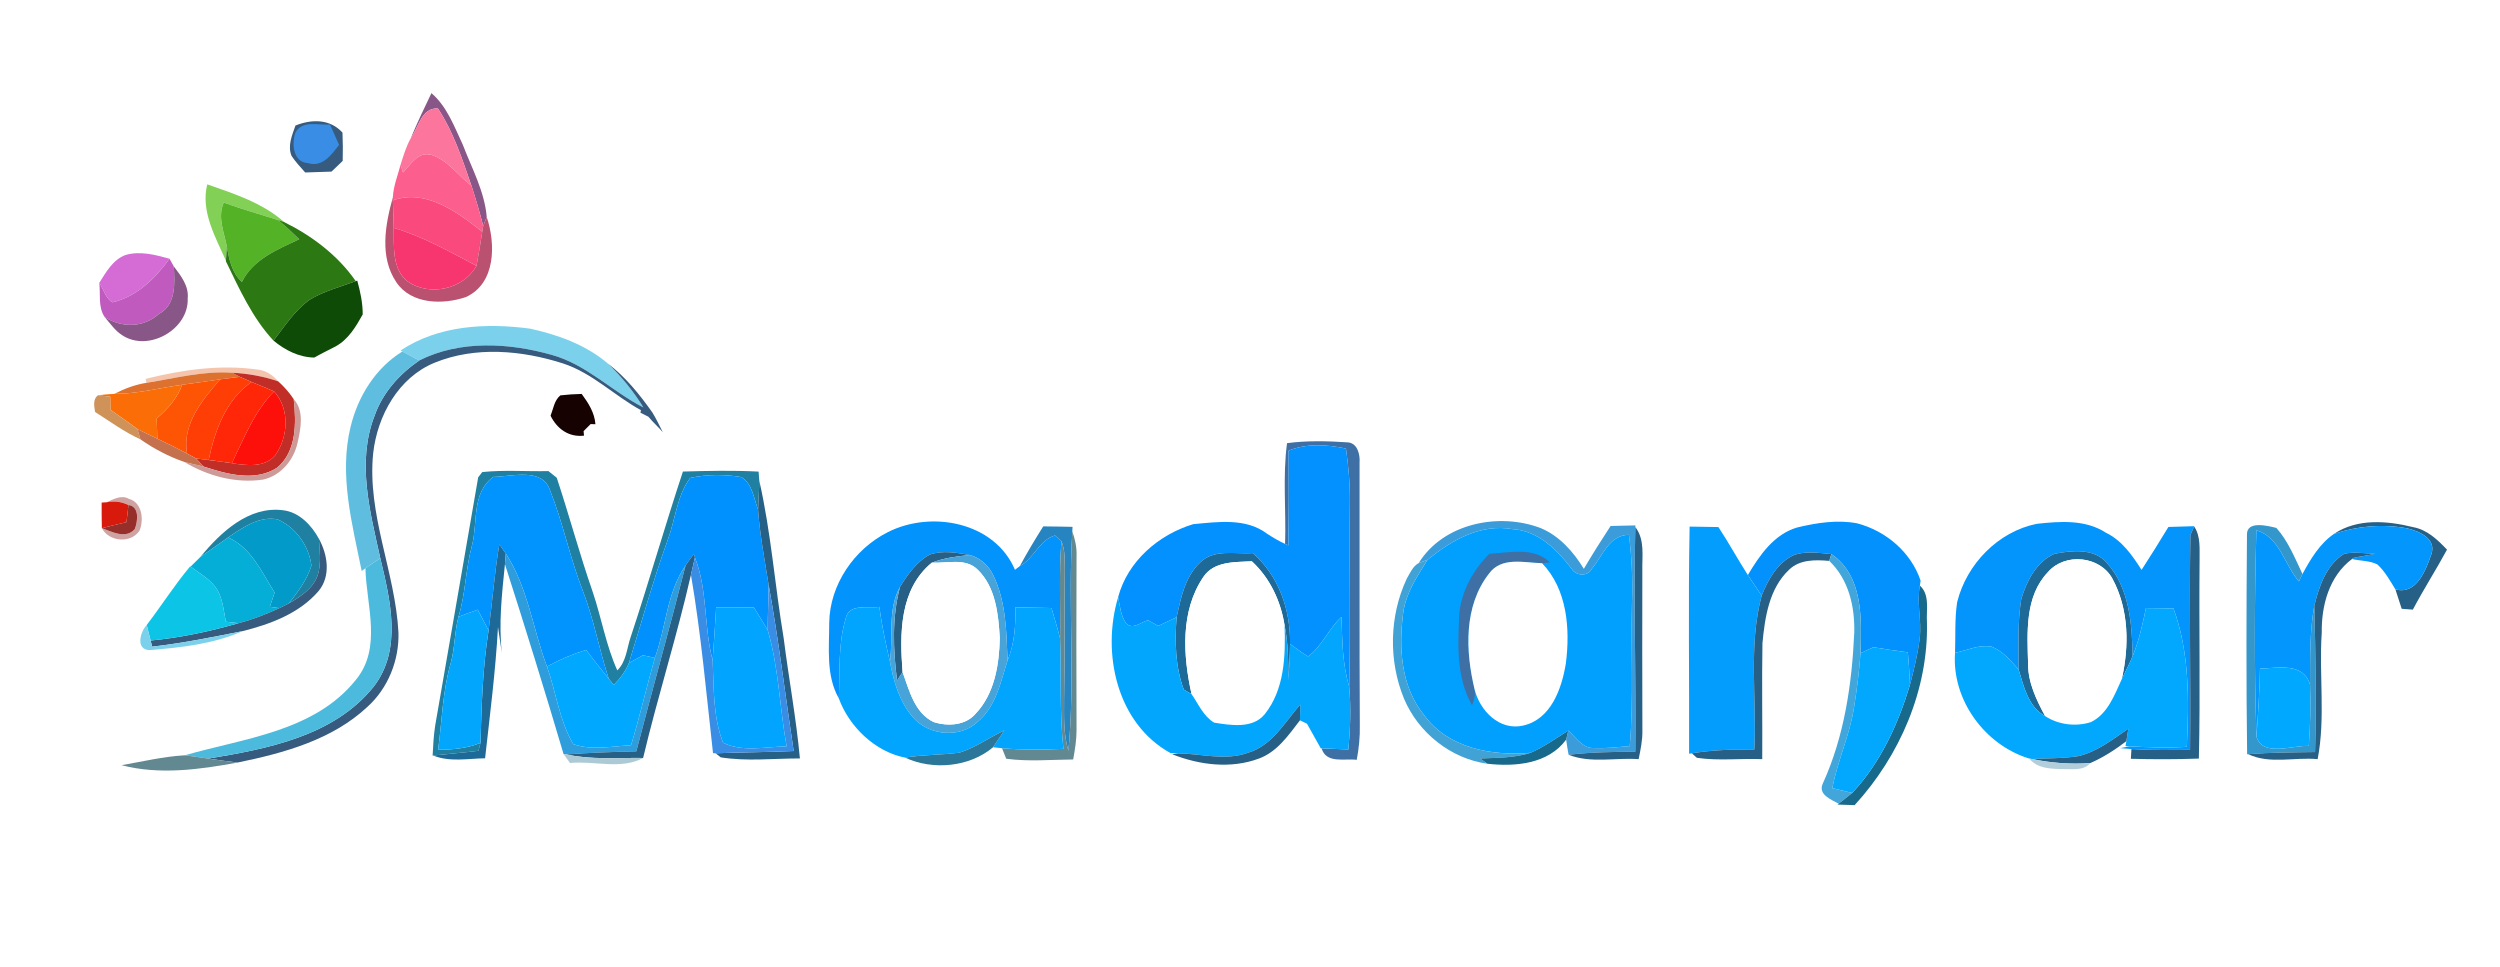 <?xml version="1.0" encoding="UTF-8" ?>
<!DOCTYPE svg PUBLIC "-//W3C//DTD SVG 1.1//EN" "http://www.w3.org/Graphics/SVG/1.1/DTD/svg11.dtd">
<svg width="486pt" height="188pt" viewBox="0 0 486 188" version="1.1" xmlns="http://www.w3.org/2000/svg">
<path fill="#ffffff" d=" M 0.00 0.00 L 486.00 0.00 L 486.00 188.00 L 0.00 188.00 L 0.00 0.00 Z" />
<path fill="#895688" d=" M 83.87 18.10 C 86.92 20.72 88.30 24.60 89.97 28.14 C 91.72 32.71 94.22 37.27 94.62 42.18 L 93.94 43.93 C 93.26 41.30 92.50 38.69 91.65 36.11 C 89.86 30.95 88.16 25.66 85.13 21.08 C 81.93 20.90 81.37 24.77 79.86 26.85 C 81.10 23.89 82.47 20.99 83.87 18.10 Z" />
<path fill="#fc759c" d=" M 79.86 26.85 C 81.37 24.77 81.93 20.90 85.13 21.08 C 88.16 25.66 89.86 30.95 91.65 36.11 C 89.06 34.12 87.02 31.08 83.81 30.09 C 81.23 29.43 79.85 31.99 78.35 33.54 C 78.23 33.15 78.00 32.39 77.88 32.00 C 78.43 30.25 78.96 28.47 79.86 26.85 Z" />
<path fill="#365b7e" d=" M 57.44 24.40 C 60.58 23.14 64.16 23.09 66.58 25.78 C 66.66 27.61 66.67 29.45 66.62 31.28 C 65.90 31.97 65.17 32.67 64.45 33.36 C 62.75 33.43 61.04 33.49 59.33 33.53 C 58.41 32.49 57.45 31.47 56.68 30.31 C 55.86 28.33 56.80 26.27 57.44 24.40 Z" />
<path fill="#398de4" d=" M 57.43 25.77 C 58.79 23.31 61.89 24.38 64.15 24.21 C 64.74 25.53 65.33 26.84 65.92 28.16 C 64.42 30.09 62.73 32.56 59.87 31.72 C 56.95 31.51 56.67 27.93 57.43 25.77 Z" />
<path fill="#fc5e8d" d=" M 78.35 33.54 C 79.85 31.99 81.23 29.43 83.81 30.09 C 87.02 31.08 89.06 34.12 91.65 36.11 C 92.50 38.69 93.26 41.30 93.94 43.93 C 93.89 44.21 93.79 44.77 93.75 45.05 C 88.95 41.27 82.78 36.61 76.37 38.96 L 76.37 38.35 C 76.48 36.16 77.33 34.10 77.88 32.00 C 78.00 32.39 78.23 33.15 78.35 33.54 Z" />
<path fill="#82d056" d=" M 40.29 35.84 C 45.51 37.66 51.06 39.45 55.26 43.18 L 54.08 42.78 C 50.55 41.66 46.98 40.65 43.50 39.38 C 42.23 42.23 43.58 45.14 44.11 47.98 C 44.06 48.65 43.97 49.99 43.92 50.67 C 41.87 46.05 38.98 41.06 40.29 35.84 Z" />
<path fill="#fa497d" d=" M 76.37 38.96 C 82.78 36.61 88.95 41.27 93.75 45.05 C 93.40 47.26 93.06 49.48 92.63 51.68 C 87.41 48.93 82.23 45.97 76.54 44.30 C 76.51 42.51 76.44 40.74 76.37 38.96 Z" />
<path fill="#bb5170" d=" M 76.37 38.35 L 76.37 38.96 C 76.44 40.74 76.51 42.51 76.54 44.30 C 76.62 47.85 76.12 52.28 79.30 54.75 C 83.60 57.68 90.05 56.23 92.63 51.68 C 93.06 49.48 93.40 47.26 93.75 45.05 C 93.79 44.77 93.89 44.21 93.94 43.93 L 94.62 42.18 C 96.38 47.41 96.41 55.09 90.57 57.75 C 86.12 59.26 79.96 59.20 77.05 54.87 C 73.73 49.94 74.89 43.70 76.37 38.35 Z" />
<path fill="#54b226" d=" M 44.11 47.98 C 43.58 45.14 42.23 42.23 43.50 39.38 C 46.98 40.65 50.55 41.66 54.08 42.78 C 55.50 43.95 56.84 45.22 58.17 46.50 C 53.96 48.51 49.24 50.35 47.03 54.81 C 45.07 53.04 44.55 50.46 44.11 47.98 Z" />
<path fill="#2c7813" d=" M 54.08 42.78 L 55.26 43.18 C 60.66 45.85 65.69 49.65 69.16 54.65 C 66.17 55.77 63.01 56.57 60.26 58.23 C 57.30 60.30 55.35 63.42 53.17 66.22 C 49.04 61.78 46.54 56.18 43.92 50.80 L 43.92 50.67 C 43.97 49.99 44.06 48.65 44.11 47.98 C 44.55 50.46 45.07 53.04 47.03 54.81 C 49.24 50.35 53.96 48.51 58.17 46.50 C 56.84 45.22 55.50 43.95 54.08 42.78 Z" />
<path fill="#f7356e" d=" M 76.54 44.30 C 82.23 45.97 87.41 48.93 92.63 51.68 C 90.05 56.23 83.60 57.68 79.30 54.75 C 76.12 52.28 76.62 47.85 76.54 44.30 Z" />
<path fill="#d56cd6" d=" M 24.40 49.57 C 27.25 48.74 30.19 49.54 32.95 50.29 C 30.19 54.13 26.61 57.65 21.87 58.77 C 20.49 57.99 20.15 56.22 19.30 54.98 C 20.63 52.90 21.94 50.48 24.40 49.57 Z" />
<path fill="#c15abf" d=" M 21.87 58.77 C 26.61 57.65 30.19 54.13 32.95 50.29 C 33.16 50.67 33.58 51.41 33.79 51.79 C 33.97 55.04 34.28 59.21 30.90 61.03 C 27.88 63.73 23.70 63.77 20.36 61.65 C 19.02 59.71 19.57 57.20 19.30 54.98 C 20.15 56.22 20.49 57.99 21.87 58.77 Z" />
<path fill="#895688" d=" M 33.79 51.79 C 35.16 53.60 36.74 55.58 36.49 58.01 C 36.73 64.06 28.81 68.52 23.76 65.17 C 22.36 64.29 21.43 62.87 20.36 61.65 C 23.70 63.77 27.88 63.73 30.90 61.03 C 34.28 59.21 33.97 55.04 33.79 51.79 Z" />
<path fill="#0e4b07" d=" M 69.16 54.65 L 69.45 54.55 C 70.04 56.70 70.52 58.87 70.51 61.13 C 69.17 63.53 67.72 66.00 65.21 67.36 C 63.84 68.08 62.44 68.74 61.10 69.51 C 58.11 69.46 55.43 68.08 53.17 66.22 C 55.35 63.42 57.30 60.30 60.26 58.23 C 63.01 56.57 66.17 55.77 69.16 54.65 Z" />
<path fill="#7bd1eb" d=" M 77.87 68.14 C 85.24 63.22 94.53 62.75 103.06 63.89 C 108.46 65.07 113.93 67.04 118.18 70.68 C 120.83 73.22 123.15 76.08 125.08 79.21 C 118.98 76.09 114.02 70.86 107.27 68.99 C 98.92 66.63 89.44 66.08 81.50 70.08 C 80.40 69.50 79.31 68.91 78.21 68.33 L 77.87 68.14 Z" />
<path fill="#365b7e" d=" M 81.50 70.08 C 89.44 66.08 98.92 66.63 107.27 68.99 C 114.02 70.86 118.98 76.09 125.08 79.21 C 123.15 76.08 120.83 73.22 118.18 70.68 C 121.62 73.30 124.35 76.69 126.83 80.20 C 127.59 81.44 128.20 82.75 128.86 84.04 C 127.97 82.98 126.92 82.08 126.05 81.01 C 125.66 80.81 124.89 80.42 124.50 80.23 L 124.60 79.74 C 119.42 76.92 115.14 72.50 109.41 70.64 C 101.43 68.09 92.37 67.28 84.47 70.52 C 77.46 73.39 73.37 80.81 72.55 88.07 C 71.32 99.98 76.84 111.18 77.46 122.95 C 77.62 128.33 75.45 133.77 71.44 137.40 C 64.58 143.83 55.16 146.40 46.18 148.24 C 44.28 148.03 42.38 147.74 40.49 147.47 C 51.99 145.58 64.92 143.10 72.63 133.50 C 78.25 126.25 75.87 116.64 73.93 108.52 C 71.94 99.53 69.31 89.82 72.81 80.84 C 74.37 76.37 77.62 72.72 81.50 70.08 Z" />
<path fill="#5fbedf" d=" M 68.16 82.94 C 69.60 77.04 72.98 71.57 78.21 68.33 C 79.31 68.91 80.40 69.50 81.50 70.08 C 77.62 72.72 74.37 76.37 72.81 80.84 C 69.31 89.82 71.94 99.53 73.93 108.52 C 72.96 109.16 71.98 109.80 71.04 110.48 L 70.31 111.00 C 68.46 101.82 65.87 92.29 68.16 82.94 Z" />
<path fill="#f5c4ac" d=" M 28.32 73.65 C 35.45 71.87 42.88 70.81 50.21 71.86 C 51.77 72.05 53.08 72.96 54.08 74.13 C 51.20 73.16 48.19 72.61 45.15 72.46 C 39.52 72.06 33.99 73.55 28.47 74.42 L 28.32 73.65 Z" />
<path fill="#dd7130" d=" M 28.47 74.42 C 33.99 73.55 39.52 72.06 45.15 72.46 L 46.61 73.25 C 45.65 73.38 43.75 73.63 42.79 73.75 C 40.33 74.10 37.87 74.44 35.41 74.80 C 31.03 75.40 26.71 76.58 22.25 76.56 C 24.21 75.54 26.29 74.77 28.47 74.42 Z" />
<path fill="#c02e27" d=" M 45.15 72.46 C 48.19 72.61 51.20 73.16 54.08 74.13 C 55.22 75.16 56.25 76.31 57.10 77.60 C 57.59 82.13 57.71 87.70 53.89 90.91 C 49.56 93.73 44.08 92.17 39.54 90.69 L 38.10 89.12 C 38.71 89.20 39.94 89.35 40.56 89.43 C 42.07 89.61 43.58 89.82 45.08 90.04 C 47.89 90.50 51.41 90.95 53.49 88.52 C 56.06 84.90 56.38 79.52 53.28 76.09 C 51.84 75.44 50.37 74.87 48.91 74.26 C 48.14 73.93 47.37 73.59 46.61 73.25 L 45.15 72.46 Z" />
<path fill="#fe5504" d=" M 35.41 74.80 C 37.87 74.44 40.33 74.10 42.79 73.75 C 39.31 77.75 35.39 82.47 36.35 88.16 C 34.46 87.14 32.53 86.19 30.59 85.28 C 30.55 83.96 30.50 82.66 30.46 81.35 C 32.56 79.54 34.46 77.45 35.41 74.80 Z" />
<path fill="#ff3e06" d=" M 42.79 73.75 C 43.75 73.63 45.65 73.38 46.61 73.25 C 47.37 73.59 48.14 73.93 48.91 74.26 C 43.90 77.70 41.77 83.73 40.56 89.43 C 39.94 89.35 38.71 89.20 38.10 89.12 C 37.66 88.88 36.79 88.40 36.35 88.16 C 35.39 82.47 39.31 77.75 42.79 73.75 Z" />
<path fill="#fb6d06" d=" M 22.25 76.56 C 26.71 76.58 31.03 75.40 35.41 74.80 C 34.46 77.45 32.56 79.54 30.46 81.35 C 30.50 82.66 30.55 83.96 30.59 85.28 C 29.29 84.67 27.99 84.05 26.71 83.40 C 24.98 82.13 23.23 80.89 21.47 79.66 C 21.45 78.81 21.44 77.96 21.43 77.11 C 20.83 77.04 19.63 76.91 19.03 76.84 C 20.10 76.73 21.18 76.61 22.25 76.56 Z" />
<path fill="#ff2708" d=" M 40.56 89.43 C 41.77 83.73 43.90 77.70 48.91 74.26 C 50.37 74.87 51.84 75.44 53.28 76.09 C 49.44 80.01 47.43 85.18 45.08 90.04 C 43.58 89.82 42.07 89.61 40.56 89.43 Z" />
<path fill="#cf9259" d=" M 18.48 80.09 C 18.33 78.96 17.99 77.68 19.03 76.84 C 19.63 76.91 20.83 77.04 21.43 77.11 C 21.44 77.96 21.45 78.81 21.47 79.66 C 23.23 80.89 24.98 82.13 26.71 83.40 L 27.30 85.41 C 24.16 83.98 21.38 81.93 18.48 80.09 Z" />
<path fill="#fd0f0a" d=" M 45.08 90.04 C 47.43 85.18 49.44 80.01 53.28 76.09 C 56.38 79.52 56.06 84.90 53.49 88.52 C 51.41 90.95 47.89 90.50 45.08 90.04 Z" />
<path fill="#160201" d=" M 107.03 80.82 C 107.57 79.48 107.74 77.84 108.93 76.86 C 110.31 76.70 111.69 76.61 113.08 76.58 C 114.38 78.35 115.59 80.22 115.75 82.47 L 114.82 82.44 C 114.47 82.78 113.79 83.46 113.45 83.81 L 113.53 84.69 C 110.56 85.03 108.30 83.38 107.03 80.82 Z" />
<path fill="#cd9a97" d=" M 57.10 77.60 C 59.20 79.92 58.45 83.31 57.85 86.07 C 57.12 89.43 54.59 92.48 51.15 93.23 C 45.84 94.02 40.39 92.54 35.84 89.81 C 36.76 90.03 38.61 90.47 39.54 90.69 C 44.08 92.17 49.56 93.73 53.89 90.91 C 57.71 87.70 57.59 82.13 57.10 77.60 Z" />
<path fill="#c6714e" d=" M 26.71 83.40 C 27.99 84.05 29.29 84.67 30.59 85.28 C 32.53 86.19 34.46 87.14 36.35 88.16 C 36.79 88.40 37.66 88.88 38.10 89.12 L 39.54 90.69 C 38.61 90.47 36.76 90.03 35.84 89.81 C 32.81 88.76 29.91 87.24 27.30 85.41 L 26.71 83.40 Z" />
<path fill="#3e70a5" d=" M 250.20 86.15 C 254.12 85.63 258.12 85.73 262.07 86.00 C 263.92 86.18 264.42 88.41 264.30 89.94 C 264.34 106.96 264.25 123.97 264.35 140.99 C 264.40 143.24 264.17 145.49 263.75 147.71 C 261.38 147.40 257.84 148.52 256.91 145.48 C 258.64 145.55 260.38 145.62 262.13 145.70 C 262.50 141.62 262.65 137.53 262.28 133.45 C 262.60 121.64 262.25 109.83 262.41 98.02 C 262.48 94.40 262.16 90.78 261.66 87.20 C 257.95 86.41 254.09 86.16 250.51 87.60 C 250.56 93.74 250.56 99.88 250.45 106.03 L 249.82 105.73 C 250.04 99.21 249.33 92.62 250.20 86.15 Z" />
<path fill="#0291fe" d=" M 250.51 87.60 C 254.09 86.16 257.95 86.41 261.66 87.20 C 262.16 90.78 262.48 94.40 262.41 98.02 C 262.25 109.83 262.60 121.64 262.28 133.45 C 260.96 129.06 260.93 124.47 260.79 119.94 C 258.28 122.19 257.00 125.64 254.31 127.62 C 253.07 126.90 251.93 126.02 250.78 125.17 C 250.90 118.60 248.60 111.92 243.55 107.53 C 240.12 107.77 235.95 106.64 233.26 109.40 C 230.36 112.13 229.56 116.26 228.73 119.99 C 227.53 120.55 226.35 121.12 225.16 121.68 C 224.50 121.31 223.84 120.95 223.18 120.58 C 221.79 120.92 220.18 122.53 218.90 121.15 C 217.85 119.67 217.72 117.79 217.37 116.07 C 219.21 109.12 225.23 103.93 231.95 101.90 C 236.70 101.46 242.20 100.65 246.28 103.73 C 247.42 104.47 248.58 105.18 249.82 105.73 L 250.45 106.03 C 250.56 99.88 250.56 93.74 250.51 87.60 Z" />
<path fill="#1f80a1" d=" M 93.75 91.77 C 98.02 91.32 102.33 91.68 106.61 91.58 C 107.01 91.90 107.82 92.55 108.23 92.87 C 110.67 100.23 112.67 107.73 115.22 115.06 C 116.93 120.11 117.80 125.44 120.00 130.32 C 121.76 128.63 121.85 126.04 122.60 123.85 C 126.14 113.18 129.23 102.35 132.76 91.67 C 137.66 91.53 142.57 91.42 147.47 91.68 C 147.51 92.13 147.58 93.03 147.61 93.47 C 147.58 95.34 147.43 97.21 147.37 99.08 C 146.54 96.91 146.25 94.00 144.11 92.74 C 140.84 92.20 137.42 92.19 134.17 92.91 C 131.58 96.38 131.28 101.08 129.76 105.10 C 126.93 112.93 124.73 120.96 122.26 128.90 C 121.60 130.52 120.54 131.92 119.32 133.15 C 119.08 132.85 118.59 132.25 118.34 131.95 C 116.48 126.29 115.45 120.39 113.29 114.83 C 110.78 108.41 109.45 101.60 106.89 95.21 C 105.30 90.83 99.46 92.66 95.90 92.71 C 91.62 95.83 92.93 101.57 91.75 106.06 C 90.50 110.60 90.52 115.39 89.13 119.90 C 88.33 122.85 88.45 125.96 87.62 128.91 C 86.04 134.39 85.92 140.13 85.17 145.76 C 87.97 145.75 90.79 145.48 93.41 144.42 C 93.31 144.80 93.11 145.57 93.01 145.95 C 90.08 146.33 87.14 146.55 84.20 146.87 L 84.10 146.89 C 84.19 144.94 84.31 142.98 84.60 141.05 C 87.41 124.97 90.17 108.87 92.96 92.79 C 93.16 92.54 93.56 92.03 93.75 91.77 Z" />
<path fill="#0193fe" d=" M 91.75 106.06 C 92.93 101.57 91.62 95.83 95.90 92.71 C 99.46 92.66 105.30 90.83 106.89 95.21 C 109.45 101.60 110.78 108.41 113.29 114.83 C 115.45 120.39 116.48 126.29 118.34 131.95 C 116.83 130.11 115.37 128.23 113.93 126.34 C 111.30 127.16 108.75 128.25 106.33 129.57 C 103.59 122.30 102.63 114.22 98.33 107.62 C 98.01 107.17 97.39 106.27 97.07 105.83 C 96.12 111.38 95.73 117.00 94.98 122.57 C 94.29 121.21 93.58 119.86 92.87 118.52 C 91.62 118.97 90.37 119.42 89.13 119.90 C 90.52 115.39 90.50 110.60 91.75 106.06 Z" />
<path fill="#0191fe" d=" M 134.17 92.91 C 137.42 92.19 140.84 92.20 144.11 92.74 C 146.25 94.00 146.54 96.91 147.37 99.08 C 147.72 103.98 148.65 108.82 149.42 113.67 C 149.42 116.61 149.23 119.55 149.24 122.49 C 148.38 121.00 147.46 119.55 146.56 118.09 C 144.11 118.08 141.66 118.08 139.21 118.08 C 139.04 121.50 138.76 124.92 138.54 128.34 C 136.78 121.78 137.61 114.75 135.09 108.38 L 134.88 107.70 C 134.33 108.43 133.79 109.17 133.28 109.92 C 129.60 115.21 129.50 121.98 127.30 127.90 C 126.72 127.77 125.56 127.51 124.98 127.38 C 124.07 127.88 123.17 128.39 122.26 128.90 C 124.73 120.96 126.93 112.93 129.76 105.10 C 131.28 101.08 131.58 96.38 134.17 92.91 Z" />
<path fill="#266086" d=" M 147.37 99.08 C 147.43 97.21 147.58 95.34 147.61 93.47 C 149.90 103.54 150.64 113.90 152.35 124.08 C 153.33 131.88 154.78 139.61 155.50 147.44 C 150.39 147.44 145.17 148.04 140.11 147.23 L 139.11 146.44 C 144.17 146.23 149.23 146.24 154.29 146.00 C 152.67 135.23 151.36 124.40 149.42 113.67 C 148.65 108.82 147.72 103.98 147.37 99.08 Z" />
<path fill="#cfa3a1" d=" M 20.73 97.64 C 22.07 97.05 23.59 96.14 25.05 96.97 C 27.63 97.65 28.01 101.03 27.13 103.14 C 25.49 105.69 21.19 105.37 19.80 102.67 C 21.78 103.37 24.41 104.85 26.19 102.87 C 26.80 101.38 27.14 98.42 24.97 98.18 C 23.63 97.53 22.22 97.34 20.73 97.64 Z" />
<path fill="#d81a0c" d=" M 19.76 97.70 L 20.73 97.64 C 22.22 97.34 23.63 97.53 24.97 98.18 C 24.86 99.29 24.73 100.40 24.58 101.51 C 22.98 101.88 21.39 102.26 19.80 102.67 L 19.80 102.68 C 19.75 101.02 19.77 99.36 19.76 97.70 Z" />
<path fill="#962e29" d=" M 24.97 98.18 C 27.14 98.42 26.80 101.38 26.19 102.87 C 24.41 104.85 21.78 103.37 19.80 102.67 C 21.39 102.26 22.98 101.88 24.58 101.51 C 24.73 100.40 24.86 99.29 24.97 98.18 Z" />
<path fill="#1f80a1" d=" M 38.98 108.25 C 42.88 103.50 48.36 98.33 55.01 99.19 C 58.15 99.54 60.57 102.10 62.00 104.75 C 62.15 107.05 62.47 109.44 61.81 111.69 C 60.94 114.37 58.45 115.98 56.14 117.31 C 57.89 115.06 59.72 112.72 60.54 109.95 C 60.09 106.16 57.47 102.46 53.93 100.96 C 50.36 100.28 47.15 102.58 44.35 104.48 C 42.56 105.73 40.77 107.00 38.98 108.25 Z" />
<path fill="#029ac8" d=" M 44.35 104.48 C 47.15 102.58 50.36 100.28 53.93 100.96 C 57.47 102.46 60.09 106.16 60.54 109.95 C 59.72 112.72 57.89 115.06 56.14 117.31 C 55.68 117.54 54.77 117.99 54.31 118.22 C 53.85 118.15 52.91 118.03 52.45 117.97 C 52.76 117.04 53.08 116.12 53.39 115.20 C 50.88 111.24 48.89 106.51 44.35 104.48 Z" />
<path fill="#3c9bd9" d=" M 275.79 109.47 C 280.58 101.71 291.44 99.54 299.58 102.69 C 303.21 104.24 305.88 107.28 307.90 110.58 C 309.56 107.76 311.30 104.99 313.10 102.25 C 314.70 102.21 316.31 102.18 317.92 102.14 L 317.91 102.47 C 317.55 117.02 318.07 131.57 317.91 146.12 C 313.58 146.17 309.24 146.22 304.94 146.73 C 304.75 145.75 304.59 144.76 304.46 143.78 C 304.56 143.34 304.78 142.47 304.88 142.03 C 306.40 143.35 307.64 145.54 309.93 145.42 C 312.23 145.52 314.53 145.24 316.82 145.04 C 317.62 135.70 317.01 126.33 317.26 116.98 C 317.41 112.63 317.22 108.28 316.66 103.97 C 312.76 104.02 311.59 108.07 309.45 110.57 C 308.71 112.10 306.34 112.00 305.54 110.58 C 302.67 106.87 299.06 103.19 294.08 102.87 C 287.82 101.74 282.16 105.05 277.51 108.82 L 275.79 109.47 Z" />
<path fill="#266086" d=" M 453.74 103.78 C 458.28 100.74 464.08 101.23 469.13 102.48 C 471.84 102.97 473.87 104.93 475.70 106.85 C 473.57 110.78 471.15 114.55 469.06 118.51 C 468.33 118.46 467.61 118.40 466.89 118.35 C 466.48 117.09 466.07 115.83 465.66 114.57 C 469.79 115.70 471.58 110.82 472.67 107.71 C 473.67 104.73 470.29 103.26 467.98 102.72 C 463.25 101.81 458.30 102.25 453.74 103.78 Z" />
<path fill="#0393fd" d=" M 172.60 103.45 C 181.01 99.18 193.36 101.44 197.31 110.77 C 197.55 110.59 198.02 110.23 198.26 110.04 C 200.99 108.59 202.08 104.93 205.10 104.10 C 205.41 104.38 206.03 104.93 206.34 105.21 C 205.84 111.49 206.18 117.80 206.08 124.09 C 205.58 122.11 204.98 120.16 204.41 118.20 C 202.06 118.16 199.72 118.11 197.38 118.06 C 197.48 121.58 197.21 125.12 195.87 128.41 C 195.66 122.83 195.58 116.97 193.09 111.84 C 192.22 109.97 190.58 108.49 188.60 107.90 C 186.03 107.46 183.27 106.93 180.74 107.82 C 178.18 109.19 176.45 111.69 174.96 114.10 C 172.50 118.50 173.68 123.80 173.00 128.60 C 172.17 125.09 171.43 121.56 170.94 117.98 C 168.74 118.32 164.99 117.23 164.39 120.28 C 162.88 125.29 163.30 130.61 163.07 135.78 C 160.53 131.31 161.21 125.98 161.20 121.06 C 161.31 113.65 166.05 106.74 172.60 103.45 Z" />
<path fill="#0391fd" d=" M 349.37 102.54 C 353.16 101.64 357.17 100.99 361.05 101.74 C 366.63 103.22 371.48 107.32 373.36 112.86 L 373.23 113.85 C 372.57 117.21 373.60 120.62 373.20 124.00 C 372.85 127.08 372.08 130.09 371.31 133.09 C 371.23 130.99 371.06 128.90 370.89 126.82 C 368.65 126.52 366.41 126.21 364.19 125.82 C 363.35 126.21 362.51 126.59 361.68 126.98 C 361.88 120.31 362.26 111.97 356.01 107.72 C 353.65 107.49 351.17 107.09 348.87 107.84 C 345.59 109.29 343.74 112.60 342.47 115.78 C 341.58 114.44 340.66 113.13 339.78 111.79 C 342.07 107.95 344.84 103.87 349.37 102.54 Z" />
<path fill="#0395fc" d=" M 380.47 117.06 C 382.30 109.68 388.42 103.34 395.95 101.83 C 400.46 101.34 405.41 100.96 409.40 103.57 C 412.51 105.07 414.52 107.96 416.32 110.79 C 418.10 108.04 419.84 105.25 421.54 102.44 C 423.21 102.39 424.88 102.34 426.56 102.29 L 426.54 102.34 C 426.36 102.75 426.00 103.58 425.82 104.00 C 425.56 117.91 425.90 131.85 425.75 145.77 C 421.95 145.80 418.14 145.86 414.35 145.62 L 412.17 145.44 L 413.97 145.09 C 417.68 145.29 421.40 145.44 425.12 145.18 C 425.55 136.16 425.67 126.87 422.52 118.27 C 420.73 118.25 418.94 118.22 417.17 118.21 C 416.51 121.37 415.83 124.55 414.58 127.54 C 414.47 121.29 413.97 114.29 409.57 109.43 C 407.09 106.51 402.73 107.01 399.38 107.66 C 395.90 109.19 393.95 112.99 392.93 116.48 C 392.19 120.99 392.45 125.60 392.42 130.16 C 390.90 128.45 389.35 126.57 387.16 125.71 C 384.74 125.26 382.38 126.43 380.06 126.92 C 380.17 123.63 379.98 120.32 380.47 117.06 Z" />
<path fill="#3497cc" d=" M 436.81 103.94 C 436.73 101.16 440.84 102.21 442.53 102.63 C 444.81 105.18 446.14 108.51 447.60 111.59 C 447.43 111.95 447.07 112.67 446.90 113.02 C 444.08 109.77 443.19 104.42 438.64 103.09 C 438.28 116.46 438.21 129.88 438.66 143.24 C 439.96 147.23 445.66 144.84 448.83 145.01 C 449.12 141.04 449.22 137.05 449.07 133.07 C 449.10 127.96 448.98 122.80 449.90 117.76 C 450.14 127.24 450.33 136.72 450.05 146.20 C 445.71 146.26 441.37 146.28 437.05 146.61 L 436.84 146.63 C 436.65 132.40 436.70 118.16 436.81 103.94 Z" />
<path fill="#2684c0" d=" M 198.26 110.04 C 199.67 107.41 201.22 104.86 202.80 102.33 C 204.70 102.35 206.60 102.37 208.50 102.42 L 208.46 103.27 C 207.59 117.49 209.04 131.78 207.70 145.96 C 206.71 142.71 206.86 139.29 206.86 135.94 C 207.03 127.63 206.87 119.31 207.00 110.99 C 206.93 109.06 207.13 107.02 206.34 105.21 C 206.03 104.93 205.41 104.38 205.10 104.10 C 202.08 104.93 200.99 108.59 198.26 110.04 Z" />
<path fill="#02a0fe" d=" M 277.51 108.82 C 282.16 105.05 287.82 101.74 294.08 102.87 C 299.06 103.19 302.67 106.87 305.54 110.58 C 306.34 112.00 308.71 112.10 309.45 110.57 C 311.59 108.07 312.76 104.02 316.66 103.97 C 317.22 108.28 317.41 112.63 317.26 116.98 C 317.01 126.33 317.62 135.70 316.82 145.04 C 314.53 145.24 312.23 145.52 309.93 145.42 C 307.64 145.54 306.40 143.35 304.88 142.03 C 302.48 143.52 300.16 145.20 297.56 146.34 C 290.11 147.02 281.53 145.47 276.87 139.05 C 272.31 133.48 271.87 125.86 272.80 119.01 C 273.34 115.23 275.53 111.99 277.51 108.82 Z" />
<path fill="#266086" d=" M 317.91 102.47 C 319.80 104.93 319.20 108.10 319.27 110.98 C 319.24 121.33 319.25 131.67 319.28 142.01 C 319.32 143.90 318.92 145.75 318.55 147.58 C 314.03 147.25 309.25 148.44 304.94 146.73 C 309.24 146.22 313.58 146.17 317.91 146.12 C 318.07 131.57 317.55 117.02 317.91 102.47 Z" />
<path fill="#039efd" d=" M 328.36 146.52 C 328.42 131.80 328.18 117.08 328.46 102.37 C 330.32 102.39 332.19 102.42 334.06 102.46 C 336.07 105.51 337.81 108.72 339.78 111.79 C 340.66 113.13 341.58 114.44 342.47 115.78 C 339.86 125.59 341.53 135.73 341.05 145.70 C 336.98 145.66 332.91 145.78 328.89 146.45 C 328.76 146.47 328.49 146.50 328.36 146.52 Z" />
<path fill="#266086" d=" M 425.82 104.00 C 426.00 103.58 426.36 102.75 426.54 102.34 C 427.87 104.32 427.56 106.75 427.60 109.00 C 427.47 121.82 427.76 134.65 427.46 147.47 C 423.05 147.63 418.64 147.63 414.24 147.51 L 414.35 145.62 C 418.14 145.86 421.95 145.80 425.75 145.77 C 425.90 131.85 425.56 117.91 425.82 104.00 Z" />
<path fill="#0397fd" d=" M 438.64 103.09 C 443.19 104.42 444.08 109.77 446.90 113.02 C 447.07 112.67 447.43 111.95 447.60 111.59 C 449.18 108.68 450.95 105.68 453.74 103.78 C 458.30 102.25 463.25 101.81 467.98 102.72 C 470.29 103.26 473.67 104.73 472.67 107.71 C 471.58 110.82 469.79 115.70 465.66 114.57 C 464.62 112.88 463.65 111.10 462.18 109.74 C 460.67 108.95 458.86 109.07 457.23 108.67 L 457.41 108.47 C 458.84 108.16 460.31 107.98 461.75 107.65 C 459.74 107.62 457.69 107.21 455.71 107.66 C 452.24 109.81 450.82 114.00 449.90 117.76 C 448.98 122.80 449.10 127.96 449.07 133.07 C 447.73 128.71 442.81 129.88 439.34 129.98 C 439.30 134.41 438.93 138.82 438.66 143.24 C 438.21 129.88 438.28 116.46 438.64 103.09 Z" />
<path fill="#628891" d=" M 208.46 103.27 C 208.97 104.82 209.36 106.41 209.28 108.06 C 209.24 119.36 209.23 130.67 209.28 141.98 C 209.28 143.88 208.96 145.77 208.63 147.64 C 204.29 147.68 199.92 148.08 195.61 147.50 C 195.40 146.99 194.99 145.96 194.79 145.45 C 198.76 145.82 202.75 145.75 206.73 145.58 C 205.95 138.45 206.33 131.25 206.08 124.09 C 206.18 117.80 205.84 111.49 206.34 105.21 C 207.13 107.02 206.93 109.06 207.00 110.99 C 206.87 119.31 207.03 127.63 206.86 135.94 C 206.86 139.29 206.71 142.71 207.70 145.96 C 209.04 131.78 207.59 117.49 208.46 103.27 Z" />
<path fill="#05aed7" d=" M 44.35 104.48 C 48.89 106.51 50.88 111.24 53.39 115.20 C 53.08 116.12 52.76 117.04 52.45 117.97 C 52.91 118.03 53.85 118.15 54.31 118.22 C 51.74 119.40 49.10 120.46 46.35 121.15 C 45.73 121.07 44.51 120.93 43.90 120.86 C 43.51 118.80 43.32 116.63 42.30 114.75 C 41.08 112.71 38.90 111.54 37.05 110.15 C 37.53 109.67 38.50 108.72 38.98 108.25 C 40.77 107.00 42.56 105.73 44.35 104.48 Z" />
<path fill="#365b7e" d=" M 62.00 104.75 C 63.71 107.85 64.35 112.00 61.92 114.91 C 58.20 119.25 52.54 121.35 47.13 122.70 C 41.31 123.86 35.48 125.04 29.58 125.71 L 29.28 124.52 C 35.07 123.97 40.77 122.75 46.35 121.15 C 49.10 120.46 51.74 119.40 54.31 118.22 C 54.77 117.99 55.68 117.54 56.14 117.31 C 58.45 115.98 60.94 114.37 61.81 111.69 C 62.47 109.44 62.15 107.05 62.00 104.75 Z" />
<path fill="#1d6a99" d=" M 97.07 105.83 C 97.39 106.27 98.01 107.17 98.33 107.62 C 98.29 108.14 98.20 109.17 98.16 109.69 C 97.58 115.44 96.91 121.25 97.57 127.03 C 97.32 125.31 97.08 123.60 96.81 121.90 C 96.34 130.43 95.25 138.92 94.30 147.41 C 90.94 147.47 87.41 148.18 84.20 146.87 C 87.14 146.55 90.08 146.33 93.01 145.95 C 93.11 145.57 93.31 144.80 93.41 144.42 C 93.62 137.11 93.83 129.81 94.98 122.57 C 95.73 117.00 96.12 111.38 97.07 105.83 Z" />
<path fill="#266086" d=" M 180.74 107.82 C 183.27 106.93 186.03 107.46 188.60 107.90 C 186.07 108.13 183.52 108.45 181.15 109.38 C 174.83 114.58 174.89 123.22 175.46 130.65 C 175.19 131.06 174.66 131.88 174.39 132.29 C 173.62 126.25 173.38 120.03 174.96 114.10 C 176.45 111.69 178.18 109.19 180.74 107.82 Z" />
<path fill="#1d6a99" d=" M 233.26 109.40 C 235.95 106.64 240.12 107.77 243.55 107.53 C 248.60 111.92 250.90 118.60 250.78 125.17 C 250.76 127.51 250.61 129.85 250.46 132.18 C 250.45 128.63 250.44 125.05 249.72 121.55 C 248.98 116.84 246.88 112.37 243.35 109.11 C 240.08 109.31 236.05 109.04 233.95 112.14 C 229.42 118.78 229.97 127.45 231.64 134.94 C 231.26 134.72 230.51 134.28 230.13 134.06 C 228.46 129.58 228.38 124.70 228.73 119.99 C 229.56 116.26 230.36 112.13 233.26 109.40 Z" />
<path fill="#3e70a5" d=" M 289.54 107.65 C 293.49 107.44 298.12 106.24 301.32 109.33 L 299.78 109.49 C 296.29 109.39 291.89 108.17 289.47 111.50 C 284.52 117.81 284.88 126.61 286.66 134.02 C 286.81 135.08 286.64 136.11 286.15 137.10 C 283.00 131.54 283.41 125.06 283.71 118.92 C 284.27 114.63 286.48 110.67 289.54 107.65 Z" />
<path fill="#266086" d=" M 348.87 107.84 C 351.17 107.09 353.65 107.49 356.01 107.72 L 355.61 109.04 C 352.93 108.80 349.84 108.74 347.78 110.77 C 343.92 114.41 343.09 120.02 342.62 125.05 C 342.49 132.56 342.63 140.07 342.58 147.58 C 338.35 147.41 334.07 147.94 329.88 147.32 L 328.89 146.45 C 332.91 145.78 336.98 145.66 341.05 145.70 C 341.53 135.73 339.86 125.59 342.47 115.78 C 343.74 112.60 345.59 109.29 348.87 107.84 Z" />
<path fill="#1d6a99" d=" M 399.38 107.66 C 402.73 107.01 407.09 106.51 409.57 109.43 C 413.97 114.29 414.47 121.29 414.58 127.54 C 413.96 129.08 413.17 130.56 412.46 132.06 C 413.95 125.60 413.87 118.45 410.66 112.51 C 408.24 108.06 401.44 107.39 398.13 111.21 C 393.59 115.96 394.10 122.96 394.26 129.02 C 394.23 132.69 395.88 136.05 397.57 139.21 C 394.26 137.37 393.44 133.48 392.42 130.16 C 392.45 125.60 392.19 120.99 392.93 116.48 C 393.95 112.99 395.90 109.19 399.38 107.66 Z" />
<path fill="#266086" d=" M 455.71 107.66 C 457.69 107.21 459.74 107.62 461.75 107.65 C 460.31 107.98 458.84 108.16 457.41 108.47 L 457.23 108.67 C 452.79 112.00 451.27 117.69 451.35 123.00 C 450.78 131.18 452.11 139.50 450.55 147.58 C 446.08 147.15 441.21 148.61 437.05 146.61 C 441.37 146.28 445.71 146.26 450.05 146.20 C 450.33 136.72 450.14 127.24 449.90 117.76 C 450.82 114.00 452.24 109.81 455.71 107.66 Z" />
<path fill="#2f9ddb" d=" M 98.33 107.62 C 102.63 114.22 103.59 122.30 106.33 129.57 C 108.11 134.56 108.72 140.04 111.44 144.65 C 115.04 145.95 118.96 145.07 122.68 144.87 C 124.38 139.25 125.70 133.54 127.30 127.90 C 129.50 121.98 129.60 115.21 133.28 109.92 C 130.20 122.00 126.83 134.00 123.70 146.06 C 119.16 146.16 114.62 146.34 110.09 146.66 L 109.56 146.60 C 105.90 134.26 102.09 121.91 98.16 109.69 C 98.20 109.17 98.29 108.14 98.33 107.62 Z" />
<path fill="#266086" d=" M 133.28 109.92 C 133.79 109.17 134.33 108.43 134.88 107.70 L 135.09 108.38 C 134.83 109.50 134.57 110.62 134.32 111.74 C 131.59 123.71 127.86 135.42 125.02 147.35 C 120.04 147.28 115.00 147.74 110.09 146.66 C 114.62 146.34 119.16 146.16 123.70 146.06 C 126.83 134.00 130.20 122.00 133.28 109.92 Z" />
<path fill="#48a3d8" d=" M 181.15 109.38 C 183.52 108.45 186.07 108.13 188.60 107.90 C 190.58 108.49 192.22 109.97 193.09 111.84 C 195.58 116.97 195.66 122.83 195.87 128.41 C 194.52 132.57 193.64 137.31 190.11 140.27 C 186.66 143.58 180.64 143.02 177.54 139.51 C 174.86 136.48 173.72 132.49 173.00 128.60 C 173.68 123.80 172.50 118.50 174.96 114.10 C 173.38 120.03 173.62 126.25 174.39 132.29 C 174.66 131.88 175.19 131.06 175.46 130.65 C 176.75 134.19 177.78 138.57 181.48 140.36 C 184.21 141.24 187.69 141.07 189.67 138.73 C 193.36 134.85 194.25 129.18 194.36 124.04 C 194.09 119.42 193.57 114.17 190.08 110.76 C 187.72 108.39 184.11 109.53 181.15 109.38 Z" />
<path fill="#42a6da" d=" M 356.01 107.72 C 362.26 111.97 361.88 120.31 361.68 126.98 C 361.43 130.55 360.97 134.09 360.41 137.62 C 359.56 142.96 357.23 147.92 356.19 153.22 C 357.48 153.53 358.77 153.84 360.07 154.15 C 359.20 154.86 358.32 155.55 357.44 156.24 C 355.97 155.43 353.33 154.45 354.37 152.28 C 358.55 143.10 360.01 132.98 360.47 122.98 C 360.59 117.90 359.39 112.65 355.61 109.04 L 356.01 107.72 Z" />
<path fill="#4cbadd" d=" M 71.04 110.48 C 71.98 109.80 72.96 109.16 73.93 108.52 C 75.87 116.64 78.25 126.25 72.63 133.50 C 64.92 143.10 51.99 145.58 40.49 147.47 C 38.96 147.27 37.44 147.02 35.92 146.83 C 47.47 143.50 61.15 142.21 69.19 132.15 C 74.32 125.91 71.21 117.66 71.04 110.48 Z" />
<path fill="#398de4" d=" M 135.09 108.38 C 137.61 114.75 136.78 121.78 138.54 128.34 C 138.78 133.71 138.58 139.29 140.56 144.39 C 144.38 146.26 148.84 145.17 152.92 145.09 C 151.55 137.58 151.41 129.84 149.24 122.49 C 149.23 119.55 149.42 116.61 149.42 113.67 C 151.36 124.40 152.67 135.23 154.29 146.00 C 149.23 146.24 144.17 146.23 139.11 146.44 C 138.98 146.44 138.73 146.42 138.61 146.42 C 137.31 134.85 136.29 123.21 134.32 111.74 C 134.57 110.62 134.83 109.50 135.09 108.38 Z" />
<path fill="#41a2d5" d=" M 275.79 109.47 L 277.51 108.82 C 275.53 111.99 273.34 115.23 272.80 119.01 C 271.87 125.86 272.31 133.48 276.87 139.05 C 281.53 145.47 290.11 147.02 297.56 146.34 C 294.38 147.37 291.02 147.30 287.73 147.45 C 288.08 147.71 288.79 148.21 289.15 148.47 C 282.02 147.49 275.74 142.44 272.95 135.85 C 269.90 128.44 270.07 119.76 273.47 112.50 C 274.10 111.43 274.65 110.07 275.79 109.47 Z" />
<path fill="#ffffff" d=" M 398.13 111.21 C 401.44 107.39 408.24 108.06 410.66 112.51 C 413.87 118.45 413.95 125.60 412.46 132.06 C 411.04 135.14 409.74 138.77 406.50 140.37 C 403.56 141.32 400.17 140.91 397.57 139.21 C 395.88 136.05 394.23 132.69 394.26 129.02 C 394.10 122.96 393.59 115.96 398.13 111.21 Z" />
<path fill="#0bc4e6" d=" M 36.97 110.10 L 37.05 110.15 C 38.90 111.54 41.08 112.71 42.30 114.75 C 43.32 116.63 43.51 118.80 43.90 120.86 C 44.51 120.93 45.73 121.07 46.35 121.15 C 40.77 122.75 35.07 123.97 29.28 124.52 C 29.09 123.77 28.71 122.26 28.52 121.50 C 31.39 117.74 33.93 113.74 36.97 110.10 Z" />
<path fill="#ffffff" d=" M 175.46 130.65 C 174.89 123.22 174.83 114.58 181.15 109.38 C 184.11 109.53 187.72 108.39 190.08 110.76 C 193.57 114.17 194.09 119.42 194.36 124.04 C 194.25 129.18 193.36 134.85 189.67 138.73 C 187.69 141.07 184.21 141.24 181.48 140.36 C 177.78 138.57 176.75 134.19 175.46 130.65 Z" />
<path fill="#ffffff" d=" M 233.95 112.14 C 236.05 109.04 240.08 109.31 243.35 109.11 C 246.88 112.37 248.98 116.84 249.72 121.55 C 249.92 127.47 249.73 134.03 245.84 138.87 C 243.50 141.71 239.21 140.99 236.02 140.48 C 233.94 139.23 232.97 136.86 231.64 134.94 C 229.97 127.45 229.42 118.78 233.95 112.14 Z" />
<path fill="#ffffff" d=" M 289.47 111.50 C 291.89 108.17 296.29 109.39 299.78 109.49 C 304.69 114.59 305.26 122.30 304.40 128.99 C 303.60 133.87 301.52 139.86 296.06 141.06 C 291.50 142.09 287.68 138.17 286.66 134.02 C 284.88 126.61 284.52 117.81 289.47 111.50 Z" />
<path fill="#186a8c" d=" M 373.23 113.85 C 375.22 115.64 374.44 118.58 374.60 120.96 C 374.91 134.05 369.32 146.94 360.54 156.52 C 359.43 156.47 358.32 156.44 357.21 156.41 L 357.44 156.24 C 358.32 155.55 359.20 154.86 360.07 154.15 C 365.57 148.28 369.03 140.72 371.31 133.09 C 372.08 130.09 372.85 127.08 373.20 124.00 C 373.60 120.62 372.57 117.21 373.23 113.85 Z" />
<path fill="#03a6fd" d=" M 227.57 146.41 C 217.06 140.65 214.12 126.89 217.37 116.07 C 217.72 117.79 217.85 119.67 218.90 121.15 C 220.18 122.53 221.79 120.92 223.18 120.58 C 223.84 120.95 224.50 121.31 225.16 121.68 C 226.35 121.12 227.53 120.55 228.73 119.99 C 228.38 124.70 228.46 129.58 230.13 134.06 C 230.51 134.28 231.26 134.72 231.64 134.94 C 232.97 136.86 233.94 139.23 236.02 140.48 C 239.21 140.99 243.50 141.71 245.84 138.87 C 249.73 134.03 249.92 127.47 249.72 121.55 C 250.44 125.05 250.45 128.63 250.46 132.18 C 250.61 129.85 250.76 127.51 250.78 125.17 C 251.93 126.02 253.07 126.90 254.31 127.62 C 257.00 125.64 258.28 122.19 260.79 119.94 C 260.93 124.47 260.96 129.06 262.28 133.45 C 262.65 137.53 262.50 141.62 262.13 145.70 C 260.38 145.62 258.64 145.55 256.91 145.48 L 256.76 145.48 C 255.88 143.87 254.97 142.29 254.08 140.69 C 253.74 140.53 253.05 140.19 252.71 140.03 C 252.73 139.00 252.75 137.98 252.77 136.96 C 249.77 140.41 247.29 144.95 242.62 146.33 C 238.20 147.95 233.56 146.51 229.04 146.46 L 227.57 146.41 Z" />
<path fill="#03a6fd" d=" M 89.13 119.90 C 90.37 119.42 91.62 118.97 92.87 118.52 C 93.58 119.86 94.29 121.21 94.98 122.57 C 93.83 129.81 93.62 137.11 93.41 144.42 C 90.79 145.48 87.97 145.75 85.17 145.76 C 85.92 140.13 86.04 134.39 87.62 128.91 C 88.45 125.96 88.33 122.85 89.13 119.90 Z" />
<path fill="#01a4ff" d=" M 139.21 118.08 C 141.66 118.08 144.11 118.08 146.56 118.09 C 147.46 119.55 148.38 121.00 149.24 122.49 C 151.41 129.84 151.55 137.58 152.92 145.09 C 148.84 145.17 144.38 146.26 140.56 144.39 C 138.58 139.29 138.78 133.71 138.54 128.34 C 138.76 124.92 139.04 121.50 139.21 118.08 Z" />
<path fill="#01a5fe" d=" M 164.39 120.28 C 164.99 117.23 168.74 118.32 170.94 117.98 C 171.43 121.56 172.17 125.09 173.00 128.60 C 173.72 132.49 174.86 136.48 177.54 139.51 C 180.64 143.02 186.66 143.58 190.11 140.27 C 193.64 137.31 194.52 132.57 195.87 128.41 C 197.21 125.12 197.48 121.58 197.38 118.06 C 199.72 118.11 202.06 118.16 204.41 118.20 C 204.98 120.16 205.58 122.11 206.08 124.09 C 206.33 131.25 205.95 138.45 206.73 145.58 C 202.75 145.75 198.76 145.82 194.79 145.45 C 194.35 145.41 193.49 145.32 193.05 145.27 C 193.60 144.45 194.70 142.80 195.25 141.98 C 192.31 143.37 189.63 145.34 186.51 146.32 C 183.00 146.78 179.44 146.70 175.94 147.28 C 170.14 146.14 165.09 141.30 163.07 135.78 C 163.30 130.61 162.88 125.29 164.39 120.28 Z" />
<path fill="#02a8fe" d=" M 417.17 118.21 C 418.94 118.22 420.73 118.25 422.52 118.27 C 425.67 126.87 425.55 136.16 425.12 145.18 C 421.40 145.44 417.68 145.29 413.97 145.09 L 413.20 145.05 L 413.36 144.09 C 413.46 143.48 413.65 142.26 413.75 141.66 C 410.71 143.74 407.70 146.13 404.05 146.99 C 401.05 147.47 398.00 147.39 394.98 147.55 L 394.47 147.46 C 385.83 144.83 379.40 136.01 380.06 126.92 C 382.38 126.43 384.74 125.26 387.16 125.71 C 389.35 126.57 390.90 128.45 392.42 130.16 C 393.44 133.48 394.26 137.37 397.57 139.21 C 400.17 140.91 403.56 141.32 406.50 140.37 C 409.74 138.77 411.04 135.14 412.46 132.06 C 413.17 130.56 413.96 129.08 414.58 127.54 C 415.83 124.55 416.51 121.37 417.17 118.21 Z" />
<path fill="#7bd1eb" d=" M 29.11 126.38 C 26.32 126.35 27.22 122.85 28.52 121.50 C 28.71 122.26 29.09 123.77 29.28 124.52 L 29.58 125.71 C 35.48 125.04 41.31 123.86 47.13 122.70 C 41.51 125.21 35.19 125.88 29.11 126.38 Z" />
<path fill="#02a8fe" d=" M 364.19 125.82 C 366.41 126.21 368.65 126.52 370.89 126.82 C 371.06 128.90 371.23 130.99 371.31 133.09 C 369.03 140.72 365.57 148.28 360.07 154.15 C 358.77 153.84 357.48 153.53 356.19 153.22 C 357.23 147.92 359.56 142.96 360.41 137.62 C 360.97 134.09 361.43 130.55 361.68 126.98 C 362.51 126.59 363.35 126.21 364.19 125.82 Z" />
<path fill="#01a8ff" d=" M 106.33 129.57 C 108.75 128.25 111.30 127.16 113.93 126.34 C 115.37 128.23 116.83 130.11 118.34 131.95 C 118.59 132.25 119.08 132.85 119.32 133.15 C 120.54 131.92 121.60 130.52 122.26 128.90 C 123.17 128.39 124.07 127.88 124.98 127.38 C 125.56 127.51 126.72 127.77 127.30 127.90 C 125.70 133.54 124.38 139.25 122.68 144.87 C 118.96 145.07 115.04 145.95 111.44 144.65 C 108.72 140.04 108.11 134.56 106.33 129.57 Z" />
<path fill="#01a8ff" d=" M 439.34 129.98 C 442.81 129.88 447.73 128.71 449.07 133.07 C 449.22 137.05 449.12 141.04 448.83 145.01 C 445.66 144.84 439.96 147.23 438.66 143.24 C 438.93 138.82 439.30 134.41 439.34 129.98 Z" />
<path fill="#266086" d=" M 242.62 146.33 C 247.29 144.95 249.77 140.41 252.77 136.96 C 252.75 137.98 252.73 139.00 252.71 140.03 C 250.49 142.91 248.29 146.17 244.72 147.47 C 239.28 149.50 233.16 148.73 227.86 146.62 L 229.04 146.46 C 233.56 146.51 238.20 147.95 242.62 146.33 Z" />
<path fill="#186a8c" d=" M 297.56 146.34 C 300.16 145.20 302.48 143.52 304.88 142.03 C 304.78 142.47 304.56 143.34 304.46 143.78 C 301.00 148.52 294.54 149.09 289.15 148.47 C 288.79 148.21 288.08 147.71 287.73 147.45 C 291.02 147.30 294.38 147.37 297.56 146.34 Z" />
<path fill="#266086" d=" M 404.05 146.99 C 407.70 146.13 410.71 143.74 413.75 141.66 C 413.65 142.26 413.46 143.48 413.36 144.09 C 411.18 145.75 408.88 147.24 406.36 148.34 C 402.55 148.62 398.72 148.33 394.98 147.55 C 398.00 147.39 401.05 147.47 404.05 146.99 Z" />
<path fill="#2a779a" d=" M 186.51 146.32 C 189.63 145.34 192.31 143.37 195.25 141.98 C 194.70 142.80 193.60 144.45 193.05 145.27 C 188.44 149.16 181.30 149.78 175.94 147.28 C 179.44 146.70 183.00 146.78 186.51 146.32 Z" />
<path fill="#accad6" d=" M 109.56 146.60 L 110.09 146.66 C 115.00 147.74 120.04 147.28 125.02 147.35 C 120.78 149.67 115.47 147.86 110.81 148.33 C 110.49 147.90 109.87 147.03 109.56 146.60 Z" />
<path fill="#628891" d=" M 23.63 148.75 C 27.71 148.05 31.78 147.06 35.92 146.83 C 37.44 147.02 38.96 147.27 40.49 147.47 C 42.38 147.74 44.28 148.03 46.18 148.24 C 38.84 149.60 30.95 150.68 23.63 148.75 Z" />
<path fill="#b3cedb" d=" M 394.47 147.46 L 394.98 147.55 C 398.72 148.33 402.55 148.62 406.36 148.34 C 404.99 149.92 402.81 149.46 400.98 149.51 C 398.66 149.47 396.08 149.42 394.47 147.46 Z" />
</svg>
